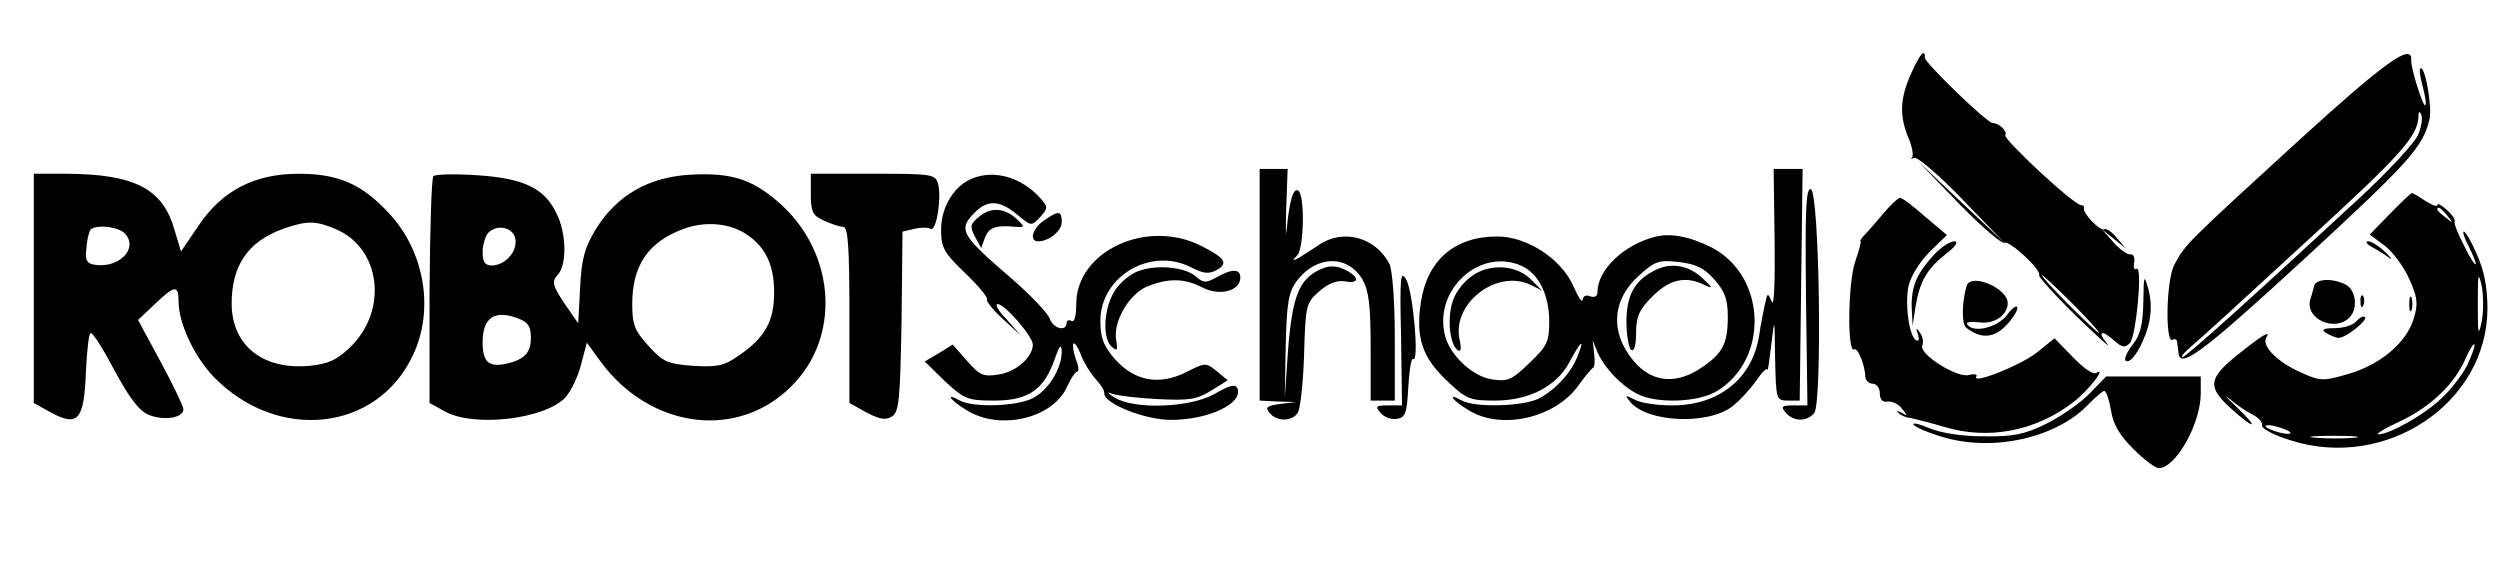 <?xml version="1.0" standalone="no"?>
<!DOCTYPE svg PUBLIC "-//W3C//DTD SVG 20010904//EN"
 "http://www.w3.org/TR/2001/REC-SVG-20010904/DTD/svg10.dtd">
<svg version="1.0" xmlns="http://www.w3.org/2000/svg"
 width="518pt" height="119pt" viewBox="0 0 518 119"
 preserveAspectRatio="xMidYMid meet">

<g transform="translate(0,119) scale(0.1,-0.1)"
fill="#000000" stroke="none">
<path d="M3960 1038 c-23 -51 -25 -87 -6 -133 8 -18 11 -37 8 -41 -4 -4 -2 -4
4 -1 6 3 51 -35 100 -86 l89 -92 -90 85 -90 85 84 -87 c47 -48 89 -84 94 -81
10 6 78 -57 72 -67 -2 -3 33 -42 78 -86 45 -43 73 -69 63 -56 -22 26 -11 30
16 5 15 -13 21 -14 31 -4 13 13 27 162 14 154 -5 -3 -7 3 -5 13 2 11 -2 18 -8
17 -6 -1 -22 10 -35 25 l-24 27 25 -20 25 -20 -19 22 c-10 13 -22 20 -26 18
-8 -5 -46 34 -42 44 1 3 -2 6 -6 6 -15 0 -162 137 -157 145 5 8 -13 25 -26 25
-12 0 -144 128 -141 136 1 5 0 9 -3 9 -4 0 -15 -19 -25 -42z m335 -478 c33
-33 57 -60 54 -60 -2 0 -31 27 -64 60 -33 33 -57 60 -54 60 2 0 31 -27 64 -60z"/>
<path d="M4762 898 c-232 -212 -235 -215 -257 -257 -17 -33 -19 -165 -3 -155
5 3 9 0 9 -5 1 -6 2 -17 3 -23 3 -33 50 2 260 195 220 203 246 232 260 290 6
26 -10 114 -19 105 -3 -2 0 -19 5 -38 5 -19 8 -36 5 -38 -4 -5 -30 77 -29 93
3 38 -54 -3 -234 -167z m248 12 c-7 -16 -62 -76 -124 -133 -226 -209 -357
-327 -364 -327 -4 1 5 11 19 23 15 12 121 109 236 215 198 181 232 219 234
260 0 11 2 13 6 4 3 -7 0 -26 -7 -42z"/>
<path d="M2610 600 l0 -240 38 -2 37 -1 -33 -4 c-28 -4 -31 -7 -21 -19 14 -17
43 -18 57 -1 6 6 12 61 14 120 3 106 4 109 32 134 19 16 37 23 53 20 31 -6 30
10 -2 25 -18 8 -31 8 -49 0 -44 -20 -58 -55 -67 -165 l-7 -102 2 108 c2 90 6
112 23 135 40 53 105 55 136 3 13 -23 17 -53 17 -140 l0 -111 25 0 25 0 0 131
c0 76 -5 139 -11 152 -29 56 -97 74 -147 39 -15 -10 -34 -22 -42 -27 -12 -6
-13 -5 -2 6 14 15 16 125 2 134 -10 6 -18 -18 -24 -80 -2 -22 -2 -3 -1 43 l3
82 -29 0 -29 0 0 -240z"/>
<path d="M3677 693 c1 -88 -1 -140 -6 -128 -8 19 -9 19 -14 -5 -3 -14 -9 -43
-12 -65 -14 -89 -83 -145 -180 -145 -31 0 -66 5 -78 12 -20 10 -21 10 -9 -5
35 -42 159 -48 210 -10 15 11 37 35 50 53 12 18 23 29 24 24 1 -5 4 18 8 51 7
59 7 59 8 -27 2 -86 2 -88 27 -88 l24 0 3 240 3 240 -30 0 -30 0 2 -147z"/>
<path d="M70 592 l0 -237 36 -20 c56 -30 68 -15 72 84 2 44 6 81 10 81 5 0 27
-35 50 -79 31 -57 50 -82 71 -91 31 -12 71 -6 71 12 0 6 -21 50 -47 98 l-47
87 37 35 c39 37 47 38 47 3 0 -44 32 -113 72 -155 132 -137 340 -115 414 45
44 93 24 213 -49 292 -56 61 -105 83 -188 83 -92 0 -159 -35 -208 -108 l-36
-53 -13 43 c-24 87 -82 117 -224 118 l-68 0 0 -238z m624 124 c95 -39 111
-168 32 -245 -28 -27 -45 -35 -85 -39 -97 -9 -161 43 -161 129 0 79 34 129
107 155 49 17 66 17 107 0z m-434 -11 c27 -32 -16 -73 -67 -63 -14 3 -17 11
-14 33 1 17 5 33 8 38 8 13 60 8 73 -8z"/>
<path d="M898 825 c-4 -4 -7 -111 -8 -238 l0 -232 31 -17 c59 -34 207 -17 250
28 12 13 27 44 33 69 l12 45 29 -40 c103 -139 284 -162 395 -50 101 100 92
269 -18 373 -60 55 -104 70 -192 65 -86 -5 -151 -42 -195 -112 -24 -40 -30
-62 -33 -122 l-4 -74 -29 42 c-25 38 -26 45 -13 59 19 21 18 87 -4 129 -25 51
-69 71 -165 77 -45 3 -85 2 -89 -2z m648 -120 c40 -26 58 -64 58 -121 0 -60
-19 -94 -75 -132 -29 -20 -43 -23 -93 -20 -53 4 -62 8 -92 41 -29 32 -34 44
-34 87 0 80 33 129 107 156 44 16 94 12 129 -11z m-478 -11 c4 -26 -22 -54
-49 -54 -14 0 -19 7 -19 28 0 15 6 34 12 40 19 19 53 10 56 -14z m6 -164 c20
-7 26 -17 26 -39 0 -31 -12 -45 -48 -54 -39 -9 -52 2 -52 44 0 51 25 68 74 49z"/>
<path d="M1680 788 c0 -37 4 -45 27 -55 15 -7 33 -13 40 -13 10 0 13 -39 13
-183 l0 -182 36 -20 c27 -14 40 -16 52 -8 15 9 17 35 20 196 l2 187 25 6 c13
3 28 3 33 0 12 -7 23 61 16 92 -6 21 -10 22 -135 22 l-129 0 0 -42z"/>
<path d="M2014 820 c-37 -15 -64 -59 -64 -105 0 -38 5 -48 50 -91 27 -26 47
-50 45 -54 -2 -4 12 -22 33 -41 l37 -34 -29 33 c-17 17 -25 32 -19 32 15 0 73
-67 73 -84 0 -26 -35 -57 -71 -62 -31 -5 -39 -2 -65 28 l-30 34 -29 -18 -29
-17 42 -41 c40 -37 47 -40 102 -40 70 0 103 22 125 85 10 29 14 34 15 17 0
-35 -27 -80 -60 -97 -33 -17 -122 -20 -151 -5 -32 18 -21 1 14 -20 69 -43 179
-17 208 49 8 17 17 31 21 31 4 0 3 12 -3 26 -5 15 -7 29 -5 32 3 3 10 -8 16
-24 6 -16 20 -38 30 -49 10 -11 19 -24 18 -30 -1 -21 84 -55 138 -55 78 0 150
34 138 65 -4 10 -16 7 -47 -11 -51 -29 -166 -33 -207 -8 -16 10 -18 13 -5 8
11 -4 54 -9 95 -11 64 -3 80 -1 110 18 l34 21 -23 19 c-22 18 -24 18 -63 -2
-56 -28 -107 -19 -148 27 -24 28 -30 44 -30 79 0 93 105 154 188 111 25 -13
37 -14 52 -6 26 14 19 25 -30 50 -113 58 -260 -10 -260 -120 0 -25 -4 -39 -10
-35 -5 3 -10 1 -10 -4 0 -19 -28 -12 -35 9 -4 11 -39 48 -78 82 -106 91 -113
102 -77 138 27 27 52 25 88 -5 29 -24 29 -24 47 -5 17 19 17 21 0 40 -39 43
-95 59 -141 40z"/>
<path d="M3742 576 l3 -226 -29 0 c-24 0 -27 -2 -16 -15 16 -19 44 -19 59 -1
17 20 11 458 -7 464 -10 3 -12 -41 -10 -222z"/>
<path d="M4952 747 l-42 -43 31 -23 c17 -13 40 -44 51 -69 17 -38 19 -51 9
-83 -15 -49 -69 -95 -136 -114 -51 -15 -57 -15 -97 3 -50 22 -83 56 -72 73 10
16 -10 4 -62 -38 -58 -47 -60 -65 -13 -108 52 -47 62 -45 12 3 -21 20 -28 27
-14 16 14 -12 36 -27 48 -33 13 -6 22 -17 20 -23 -1 -6 25 -20 58 -30 198 -64
408 76 409 272 0 45 -7 80 -22 113 -11 26 -23 47 -27 47 -3 0 1 -13 10 -30 8
-16 15 -33 15 -37 -1 -4 -12 12 -24 37 -13 25 -22 48 -20 51 2 4 -5 14 -16 24
-11 10 -20 15 -20 10 0 -4 -11 0 -25 9 -13 9 -26 16 -28 16 -1 0 -22 -19 -45
-43z m119 -4 c13 -16 12 -17 -3 -4 -10 7 -18 15 -18 17 0 8 8 3 21 -13z m71
-220 c-7 -32 -8 -25 -8 37 0 62 1 69 8 38 4 -21 4 -55 0 -75z m-30 -90 c-11
-21 -35 -52 -54 -69 -34 -33 -107 -74 -130 -74 -7 0 14 13 47 28 64 31 112 78
134 130 8 18 16 31 18 28 2 -2 -5 -21 -15 -43z m-377 -133 c13 -5 14 -9 5 -9
-8 0 -24 4 -35 9 -13 5 -14 9 -5 9 8 0 24 -4 35 -9z m143 -17 c-21 -2 -57 -2
-80 0 -24 2 -7 4 37 4 44 0 63 -2 43 -4z"/>
<path d="M3907 753 c-12 -14 -30 -35 -39 -45 -10 -10 -16 -18 -13 -18 2 0 -3
-19 -11 -42 -15 -43 -17 -191 -2 -182 7 5 22 -32 23 -56 0 -8 7 -15 15 -15 8
0 15 -9 15 -20 0 -13 6 -19 16 -17 9 1 23 -5 30 -15 12 -15 12 -16 -1 -8 -8 4
-12 4 -7 0 4 -5 15 -10 25 -11 9 -2 42 -10 72 -19 91 -27 188 -8 265 51 32 24
72 76 48 61 -6 -4 -27 11 -48 33 l-38 39 -36 -29 c-34 -27 -137 -68 -126 -50
3 4 -4 6 -15 3 -25 -7 -104 43 -97 61 3 7 1 19 -5 27 -8 11 -9 10 -4 -4 3 -10
2 -15 -4 -12 -14 9 -23 71 -16 110 4 21 22 50 43 72 l37 36 -45 38 c-24 21
-47 39 -52 39 -4 0 -17 -12 -30 -27z"/>
<path d="M2030 742 c-20 -16 -21 -21 -10 -42 l13 -24 8 22 c8 21 23 26 64 22
18 -1 18 0 5 13 -26 26 -55 29 -80 9z"/>
<path d="M2163 733 c-24 -16 -31 -43 -12 -43 23 0 49 22 49 40 0 24 -7 24 -37
3z"/>
<path d="M3428 699 c-65 -17 -118 -69 -118 -114 0 -9 -6 -12 -15 -9 -9 4 -15
0 -16 -7 0 -8 -9 5 -19 28 -25 57 -96 103 -158 103 -88 0 -145 -49 -158 -137
-11 -72 3 -113 52 -160 42 -40 48 -43 102 -43 70 0 127 30 153 78 24 45 33 53
19 17 -14 -37 -46 -72 -82 -91 -32 -16 -131 -19 -159 -4 -32 18 -21 1 14 -20
68 -42 180 -16 228 52 13 18 26 34 30 36 3 1 4 15 2 30 l-3 27 10 -25 c15 -33
48 -68 82 -86 40 -21 127 -18 166 6 108 66 102 238 -11 297 -45 23 -87 31
-119 22z m-275 -60 c35 -16 57 -60 57 -115 0 -42 -4 -51 -42 -87 -36 -35 -45
-38 -77 -33 -40 6 -87 50 -97 91 -24 95 73 183 159 144z m399 -28 c22 -25 28
-41 28 -77 0 -58 -11 -78 -61 -110 -50 -31 -98 -25 -134 18 -50 59 -45 128 12
178 32 29 41 32 82 27 34 -4 52 -12 73 -36z"/>
<path d="M3054 621 c-19 -12 -37 -34 -44 -55 -12 -37 -6 -91 11 -102 6 -3 7 4
4 19 -20 77 77 152 148 116 l22 -11 -21 21 c-29 31 -82 36 -120 12z"/>
<path d="M3425 628 c-39 -21 -55 -51 -55 -105 0 -28 5 -55 10 -58 6 -4 10 10
10 35 0 34 6 48 34 76 36 36 69 43 109 23 17 -8 16 -5 -6 15 -30 28 -68 33
-102 14z"/>
<path d="M4008 663 c-37 -40 -48 -67 -47 -110 l2 -38 6 40 c9 53 24 78 63 109
21 16 27 26 17 26 -8 0 -27 -12 -41 -27z"/>
<path d="M4915 678 c11 -6 27 -16 35 -22 9 -6 5 -1 -8 12 -13 12 -28 22 -35
22 -7 0 -3 -6 8 -12z"/>
<path d="M2353 626 c-17 -8 -39 -28 -47 -45 -20 -37 -21 -95 -2 -110 11 -9 12
-7 9 13 -8 38 26 96 63 112 44 18 78 18 116 -2 35 -18 78 -7 78 21 0 18 -17
19 -50 0 -22 -12 -27 -11 -42 2 -24 21 -87 26 -125 9z"/>
<path d="M2903 492 l2 -142 -29 0 c-25 0 -27 -2 -16 -15 7 -9 23 -15 34 -13
18 3 21 11 24 66 2 34 6 61 10 58 13 -8 0 138 -14 164 -12 22 -14 8 -11 -118z"/>
<path d="M4441 564 c-1 -46 -6 -68 -22 -88 -12 -15 -18 -30 -15 -33 10 -10 35
28 47 71 7 26 7 50 1 75 -10 34 -10 33 -11 -25z"/>
<path d="M4075 598 c-10 -33 -11 -79 -1 -87 29 -23 56 -22 81 3 14 14 25 31
25 38 0 7 -10 1 -21 -14 -20 -27 -71 -39 -83 -20 -3 5 9 6 26 4 30 -4 58 15
58 40 0 31 -76 63 -85 36z"/>
<path d="M4795 598 c-2 -7 -5 -20 -8 -28 -12 -40 50 -69 81 -38 18 18 14 56
-7 68 -27 14 -61 13 -66 -2z"/>
<path d="M4891 564 c0 -11 3 -14 6 -6 3 7 2 16 -1 19 -3 4 -6 -2 -5 -13z"/>
<path d="M4992 560 c0 -14 2 -19 5 -12 2 6 2 18 0 25 -3 6 -5 1 -5 -13z"/>
<path d="M4882 524 c-7 -8 -27 -14 -45 -14 -24 0 -28 -3 -17 -10 8 -5 20 -10
26 -10 15 0 61 37 54 43 -3 3 -11 -1 -18 -9z"/>
<path d="M4330 375 c-19 -20 -60 -48 -90 -63 -45 -22 -68 -27 -130 -26 -47 0
-89 7 -113 17 -21 9 -35 12 -32 7 3 -5 31 -17 62 -26 106 -31 237 0 302 70 14
14 28 26 31 26 4 0 10 -18 14 -40 4 -29 18 -52 46 -80 22 -22 46 -40 53 -40
35 0 87 92 87 155 l0 35 -98 0 -98 0 -34 -35z"/>
</g>
</svg>
